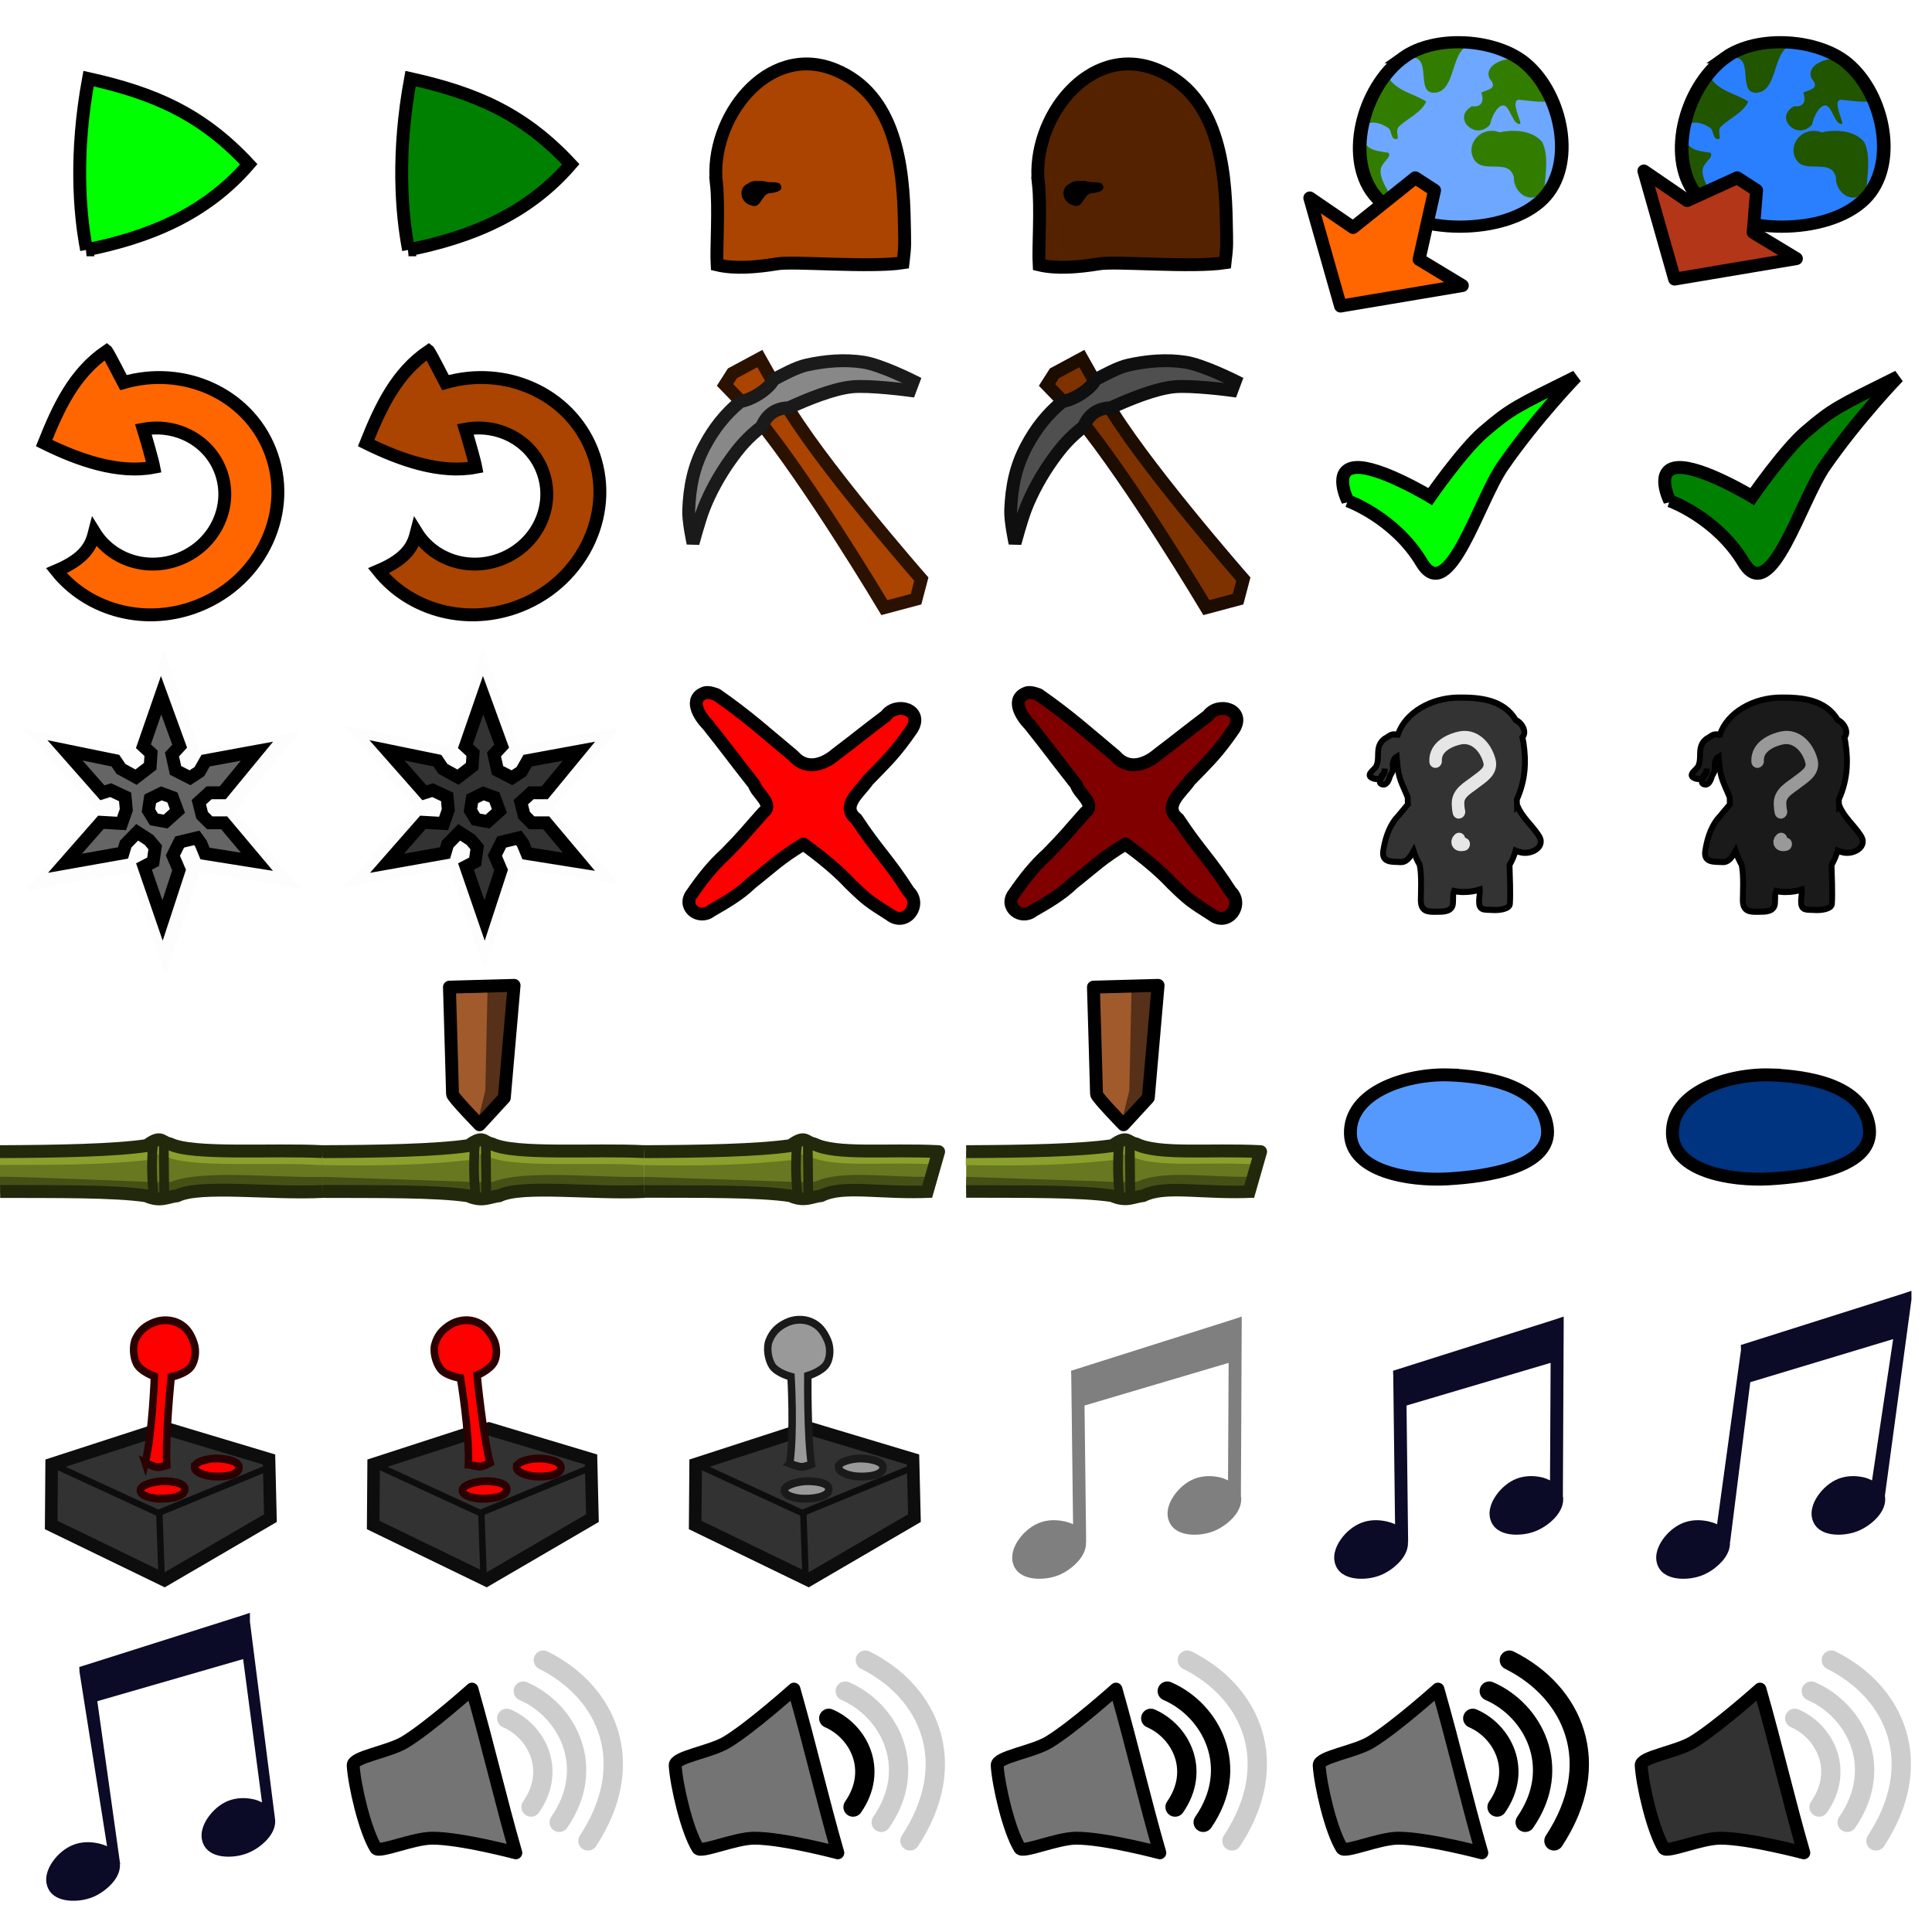 <?xml version="1.0" encoding="UTF-8" standalone="no"?>
<!-- Created with Inkscape (http://www.inkscape.org/) -->

<svg
   xmlns:dc="http://purl.org/dc/elements/1.1/"
   xmlns:cc="http://creativecommons.org/ns#"
   xmlns:rdf="http://www.w3.org/1999/02/22-rdf-syntax-ns#"
   xmlns:svg="http://www.w3.org/2000/svg"
   xmlns="http://www.w3.org/2000/svg"
   xmlns:sodipodi="http://sodipodi.sourceforge.net/DTD/sodipodi-0.dtd"
   xmlns:inkscape="http://www.inkscape.org/namespaces/inkscape"
   inkscape:export-ydpi="90"
   inkscape:export-xdpi="90"
   inkscape:export-filename="/home/micha/Programmieren/git/platformer/images/menu/exitOff.png"
   sodipodi:docname="menuButtons.svg"
   inkscape:version="0.48.4 r9939"
   version="1.1"
   id="svg2"
   height="300"
   width="300">
  <sodipodi:namedview
     id="base"
     pagecolor="#000000"
     bordercolor="#666666"
     borderopacity="1.0"
     inkscape:pageopacity="0.0"
     inkscape:pageshadow="2"
     inkscape:zoom="2"
     inkscape:cx="193.77422"
     inkscape:cy="70.65712"
     inkscape:document-units="px"
     inkscape:current-layer="layer1"
     showgrid="true"
     inkscape:showpageshadow="true"
     inkscape:window-width="1280"
     inkscape:window-height="750"
     inkscape:window-x="0"
     inkscape:window-y="25"
     inkscape:window-maximized="1"
     inkscape:snap-global="true"
     showguides="true"
     inkscape:guide-bbox="true">
    <inkscape:grid
       originy="0px"
       originx="0px"
       spacingy="10px"
       spacingx="10px"
       snapvisiblegridlinesonly="true"
       enabled="true"
       visible="true"
       empspacing="5"
       id="grid2985"
       type="xygrid" />
    <sodipodi:guide
       orientation="1,0"
       position="100,0"
       id="guide3143" />
  </sodipodi:namedview>
  <defs
     id="defs4" />
  <g
     transform="translate(0,-752.362)"
     id="layer1"
     inkscape:groupmode="layer"
     inkscape:label="Ebene 1">
    <path
       style="fill:#00ff00;stroke:#000000;stroke-width:2;stroke-linecap:butt;stroke-linejoin:miter;stroke-miterlimit:4;stroke-opacity:1;stroke-dasharray:none"
       d="m 13.443,791.157 c 9.479,-1.909 18.384,-5.393 25.185,-13.283 -7.292,-7.843 -14.713,-11.04 -24.879,-13.306 -2.125,11.5 -1.43,20.811 -0.305,26.589 z"
       id="path3148"
       inkscape:connector-curvature="0"
       sodipodi:nodetypes="cccc" />
    <g
       id="g47953"
       transform="translate(-0.186,-0.782)">
      <path
         sodipodi:nodetypes="ssscscs"
         inkscape:connector-curvature="0"
         id="path3045"
         d="m 111.425,781.589 c -1.097,-10.025 7.892,-21.847 18.351,-17.642 9.496,3.818 10.701,15.007 10.839,23.838 0.051,3.286 0.142,3.297 -0.2,6.16 -5.17,0.79 -16.909,-0.268 -19.534,0.163 -3.281,0.538 -6.616,0.812 -9.342,0.166 -0.159,-2.658 0.322,-8.7 -0.115,-12.685 z"
         style="fill:#aa4400;stroke:#000000;stroke-width:2;stroke-linecap:butt;stroke-linejoin:miter;stroke-miterlimit:4;stroke-opacity:1;stroke-dasharray:none" />
      <path
         inkscape:connector-curvature="0"
         id="path3824"
         d="m 118.739,781.247 c -0.822,0.043 -1.72,-0.186 -2.412,0.408 -1.61,0.664 -1.163,2.912 0.37,3.329 1.661,0.781 1.632,-1.57 2.94,-1.838 0.831,-0.028 2.559,-0.38 1.61,-1.511 -0.744,-0.365 -1.694,-0.045 -2.508,-0.387 z"
         style="fill:#000000;fill-opacity:1;stroke:none" />
    </g>
    <g
       id="g47957">
      <path
         sodipodi:nodetypes="ssscscs"
         inkscape:connector-curvature="0"
         id="path3045-6"
         d="m 161.239,780.807 c -1.097,-10.025 7.892,-21.847 18.351,-17.642 9.496,3.818 10.701,15.007 10.839,23.838 0.051,3.286 0.142,3.297 -0.2,6.16 -5.17,0.79 -16.909,-0.268 -19.534,0.163 -3.281,0.538 -6.616,0.812 -9.342,0.166 -0.159,-2.658 0.322,-8.7 -0.115,-12.685 z"
         style="fill:#552200;stroke:#000000;stroke-width:2;stroke-linecap:butt;stroke-linejoin:miter;stroke-miterlimit:4;stroke-opacity:1;stroke-dasharray:none" />
      <path
         inkscape:connector-curvature="0"
         id="path3824-1"
         d="m 168.553,780.464 c -0.822,0.043 -1.72,-0.186 -2.412,0.408 -1.61,0.664 -1.163,2.912 0.37,3.329 1.661,0.781 1.632,-1.57 2.94,-1.838 0.831,-0.028 2.559,-0.38 1.61,-1.511 -0.744,-0.365 -1.694,-0.045 -2.508,-0.387 z"
         style="fill:#000000;fill-opacity:1;stroke:none" />
    </g>
    <path
       style="fill:#008000;fill-opacity:1;stroke:#000000;stroke-width:2;stroke-linecap:butt;stroke-linejoin:miter;stroke-miterlimit:4;stroke-opacity:1;stroke-dasharray:none"
       d="m 63.443,791.157 c 9.479,-1.909 18.384,-5.393 25.185,-13.283 -7.292,-7.843 -14.713,-11.04 -24.879,-13.306 -2.125,11.5 -1.43,20.811 -0.305,26.589 z"
       id="path3148-2"
       inkscape:connector-curvature="0"
       sodipodi:nodetypes="cccc" />
    <g
       transform="translate(197.951,-249.991)"
       id="g11319">
      <g
         id="g5689"
         transform="matrix(1.189,0,0,1.065,-423.649,92.934)">
        <g
           id="g5691"
           style="stroke-width:2;stroke-miterlimit:4;stroke-dasharray:none"
           transform="translate(0.75,-48.25)">
          <path
             sodipodi:nodetypes="aaaaa"
             inkscape:connector-curvature="0"
             id="path5693"
             d="m 372.409,910.507 c -5.434,4.335 -7.936,15.241 -3.465,20.565 4.622,5.505 16.752,5.488 21.563,0.148 4.446,-4.935 2.614,-15.235 -2.208,-19.804 -3.851,-3.649 -11.743,-4.218 -15.89,-0.909 z"
             style="fill:#6da7ff;fill-opacity:1;stroke:none" />
          <path
             inkscape:connector-curvature="0"
             id="path5695"
             d="m 384.931,921.459 c -2.399,-0.994 -4.447,1.617 -3.419,3.813 1.115,2.441 4.633,-0.212 5.272,2.76 -0.072,2.375 2.469,4.276 4,1.723 0.076,-2.217 0.594,-4.736 -0.294,-6.862 -1.271,-1.742 -3.702,-1.886 -5.559,-1.435 z"
             style="fill:#327d00;fill-opacity:1;stroke:none" />
          <path
             sodipodi:nodetypes="ccscsscccc"
             inkscape:connector-curvature="0"
             id="path5697"
             d="m 381.307,917.658 c -2.696,1.682 0.487,5.119 2.366,2.662 0.16,-1.029 0.931,-2.847 1.745,-2.783 0.866,0.068 1.209,2.887 2.167,2.696 0.362,0.039 -1.465,-3.675 -0.045,-3.517 1.666,0.186 3.807,0.572 3.832,-0.095 0.039,-1.034 -1.531,-4.622 -3.078,-4.771 -0.863,-2.261 -5.81,-0.627 -4.659,1.818 1.123,1.451 -0.284,1.527 -1.114,2.006 0.365,1.06 0.173,2.168 -1.214,1.983 z"
             style="fill:#327d00;fill-opacity:1;stroke:none" />
          <path
             sodipodi:nodetypes="csccc"
             inkscape:connector-curvature="0"
             id="path5699"
             d="m 373.794,910.587 c 2.138,0.406 0.179,5.344 2.701,5.09 2.533,-0.255 2.101,-5.332 3.964,-6.648 0.524,-2.955 -4.199,0.082 -5.653,0.747 -0.368,0.229 -0.707,0.503 -1.012,0.81 z"
             style="fill:#327d00;fill-opacity:1;stroke:none" />
          <path
             sodipodi:nodetypes="ccscsccsccccc"
             inkscape:connector-curvature="0"
             id="path5701"
             d="m 370.259,913.151 c 0.9,2.242 3.593,2.693 5.071,3.82 -0.564,1.569 -2.645,2.597 -3.595,3.692 -0.473,0.545 0.116,1.656 -0.239,1.769 -0.83,0.163 -0.64,-1.218 -1.078,-1.575 -1.38,-1.127 -3.546,-1.319 -3.041,0.828 -0.534,2.227 1.329,2.486 3.007,2.745 0.515,0.631 -0.836,1.332 -0.995,2.417 -0.183,1.249 0.812,2.913 1.396,4.024 1.004,3.305 -2.602,-0.078 -2.601,-1.705 -0.627,-2.336 -2.012,-4.604 -1.349,-7.157 -0.18,-2.617 0.44,-5.528 2.56,-7.283 0.41,-0.437 0.849,-0.939 0.864,-1.575 z"
             style="fill:#327d00;fill-opacity:1;stroke:none" />
          <path
             style="fill:none;stroke:#000000;stroke-width:1.777;stroke-linecap:butt;stroke-linejoin:miter;stroke-miterlimit:4;stroke-opacity:1;stroke-dasharray:none"
             d="m 372.409,910.507 c -5.434,4.335 -7.936,15.241 -3.465,20.565 4.622,5.505 16.752,5.488 21.563,0.148 4.446,-4.935 2.614,-15.235 -2.208,-19.804 -3.851,-3.649 -11.743,-4.218 -15.89,-0.909 z"
             id="path5703"
             inkscape:connector-curvature="0"
             sodipodi:nodetypes="aaaaa" />
        </g>
      </g>
      <path
         style="fill:#ff6600;fill-opacity:1;stroke:#000000;stroke-width:2;stroke-linecap:butt;stroke-linejoin:round;stroke-miterlimit:4;stroke-opacity:1;stroke-dasharray:none"
         d="m 21.803,1029.96 3.005,1.945 -2.405,10.728 6.718,4.066 -18.915,3.182 -4.773,-16.794 6.718,4.596 z"
         id="path5705"
         inkscape:connector-curvature="0"
         sodipodi:nodetypes="cccccccc" />
    </g>
    <g
       transform="translate(247.951,-249.991)"
       id="g11353">
      <g
         id="g5689-9"
         transform="matrix(1.189,0,0,1.065,-423.649,92.934)">
        <g
           id="g5691-2"
           style="stroke-width:2;stroke-miterlimit:4;stroke-dasharray:none"
           transform="translate(0.75,-48.25)">
          <path
             sodipodi:nodetypes="aaaaa"
             inkscape:connector-curvature="0"
             id="path5693-6"
             d="m 372.409,910.507 c -5.434,4.335 -7.936,15.241 -3.465,20.565 4.622,5.505 16.752,5.488 21.563,0.148 4.446,-4.935 2.614,-15.235 -2.208,-19.804 -3.851,-3.649 -11.743,-4.218 -15.89,-0.909 z"
             style="fill:#2a7fff;fill-opacity:1;stroke:none" />
          <path
             inkscape:connector-curvature="0"
             id="path5695-2"
             d="m 384.931,921.459 c -2.399,-0.994 -4.447,1.617 -3.419,3.813 1.115,2.441 4.633,-0.212 5.272,2.76 -0.072,2.375 2.469,4.276 4,1.723 0.076,-2.217 0.594,-4.736 -0.294,-6.862 -1.271,-1.742 -3.702,-1.886 -5.559,-1.435 z"
             style="fill:#225500;fill-opacity:1;stroke:none" />
          <path
             sodipodi:nodetypes="ccscsscccc"
             inkscape:connector-curvature="0"
             id="path5697-1"
             d="m 381.307,917.658 c -2.696,1.682 0.487,5.119 2.366,2.662 0.16,-1.029 0.931,-2.847 1.745,-2.783 0.866,0.068 1.209,2.887 2.167,2.696 0.362,0.039 -1.465,-3.675 -0.045,-3.517 1.666,0.186 3.807,0.572 3.832,-0.095 0.039,-1.034 -1.531,-4.622 -3.078,-4.771 -0.863,-2.261 -5.81,-0.627 -4.659,1.818 1.123,1.451 -0.284,1.527 -1.114,2.006 0.365,1.06 0.173,2.168 -1.214,1.983 z"
             style="fill:#225500;fill-opacity:1;stroke:none" />
          <path
             sodipodi:nodetypes="csccc"
             inkscape:connector-curvature="0"
             id="path5699-4"
             d="m 373.794,910.587 c 2.138,0.406 0.179,5.344 2.701,5.09 2.533,-0.255 2.101,-5.332 3.964,-6.648 0.524,-2.955 -4.199,0.082 -5.653,0.747 -0.368,0.229 -0.707,0.503 -1.012,0.81 z"
             style="fill:#225500;fill-opacity:1;stroke:none" />
          <path
             sodipodi:nodetypes="ccscsccsccccc"
             inkscape:connector-curvature="0"
             id="path5701-3"
             d="m 370.259,913.151 c 0.9,2.242 3.593,2.693 5.071,3.82 -0.564,1.569 -2.645,2.597 -3.595,3.692 -0.473,0.545 0.116,1.656 -0.239,1.769 -0.83,0.163 -0.64,-1.218 -1.078,-1.575 -1.38,-1.127 -3.546,-1.319 -3.041,0.828 -0.534,2.227 1.329,2.486 3.007,2.745 0.515,0.631 -0.836,1.332 -0.995,2.417 -0.183,1.249 0.812,2.913 1.396,4.024 1.004,3.305 -2.602,-0.078 -2.601,-1.705 -0.627,-2.336 -2.012,-4.604 -1.349,-7.157 -0.18,-2.617 0.44,-5.528 2.56,-7.283 0.41,-0.437 0.849,-0.939 0.864,-1.575 z"
             style="fill:#225500;fill-opacity:1;stroke:none" />
          <path
             style="fill:none;stroke:#000000;stroke-width:1.777;stroke-linecap:butt;stroke-linejoin:miter;stroke-miterlimit:4;stroke-opacity:1;stroke-dasharray:none"
             d="m 372.409,910.507 c -5.434,4.335 -7.936,15.241 -3.465,20.565 4.622,5.505 16.752,5.488 21.563,0.148 4.446,-4.935 2.614,-15.235 -2.208,-19.804 -3.851,-3.649 -11.743,-4.218 -15.89,-0.909 z"
             id="path5703-1"
             inkscape:connector-curvature="0"
             sodipodi:nodetypes="aaaaa" />
        </g>
      </g>
      <path
         style="fill:#b33618;fill-opacity:1;stroke:#000000;stroke-width:2;stroke-linecap:butt;stroke-linejoin:round;stroke-miterlimit:4;stroke-opacity:1;stroke-dasharray:none"
         d="m 21.803,1029.96 3.005,1.945 -0.53,6.541 6.718,4.066 -18.915,3.182 -4.773,-16.794 6.718,4.596 z"
         id="path5705-2"
         inkscape:connector-curvature="0"
         sodipodi:nodetypes="cccccccc" />
    </g>
    <path
       style="fill:#ff6600;stroke:#000000;stroke-width:2;stroke-linecap:butt;stroke-linejoin:miter;stroke-miterlimit:4;stroke-opacity:1;stroke-dasharray:none"
       d="m 16.551,806.885 c -4.985,3.386 -7.435,8.615 -9.703,14.279 5.312,2.629 11.543,4.819 17.036,3.755 -0.194,-1.031 -1.203,-4.561 -1.625,-5.904 4.972,-0.932 10.011,1.585 11.907,6.277 2.175,5.382 -0.6,11.568 -6.206,13.833 -5.04,2.037 -10.626,0.199 -13.286,-4.102 -0.483,1.89 -1.28,3.997 -5.915,5.963 5.005,6.243 13.974,8.678 22.129,5.382 9.859,-3.985 14.776,-14.812 10.986,-24.191 -3.536,-8.749 -13.398,-13.091 -22.709,-10.405 -0.522,-0.96 -1.966,-3.884 -2.612,-4.886 z"
       id="path3148-1"
       inkscape:connector-curvature="0"
       sodipodi:nodetypes="ccccssccsscc" />
    <path
       style="fill:#aa4400;stroke:#000000;stroke-width:2;stroke-linecap:butt;stroke-linejoin:miter;stroke-miterlimit:4;stroke-opacity:1;stroke-dasharray:none"
       d="m 66.551,806.885 c -4.985,3.386 -7.435,8.615 -9.703,14.279 5.312,2.629 11.543,4.819 17.036,3.755 -0.194,-1.031 -1.203,-4.561 -1.625,-5.904 4.972,-0.932 10.011,1.585 11.907,6.277 2.175,5.382 -0.6,11.568 -6.206,13.833 -5.04,2.037 -10.626,0.199 -13.286,-4.102 -0.483,1.89 -1.28,3.997 -5.915,5.963 5.005,6.243 13.974,8.678 22.129,5.382 9.859,-3.985 14.776,-14.812 10.986,-24.191 -3.536,-8.749 -13.398,-13.091 -22.709,-10.405 -0.522,-0.96 -1.966,-3.884 -2.612,-4.886 z"
       id="path3148-17"
       inkscape:connector-curvature="0"
       sodipodi:nodetypes="ccccssccsscc" />
    <g
       id="g4839-5"
       transform="matrix(1.311,0,0,1.311,156.338,-521.954)"
       style="stroke-width:1.526;stroke-miterlimit:4;stroke-dasharray:none">
      <path
         sodipodi:nodetypes="ccccccccc"
         inkscape:connector-curvature="0"
         id="path4040-4"
         d="m -26.5,1019.362 c 4,7.125 16.375,21.25 16.375,21.25 l -0.625,2.375 -3.75,1 c 0,0 -8.875,-14.875 -15.125,-22.5 l -3.75,-3.875 0.875,-1.375 3.25,-1.75 z"
         style="fill:#aa4400;fill-opacity:1;stroke:#2b1100;stroke-width:1.526;stroke-linecap:butt;stroke-linejoin:miter;stroke-miterlimit:4;stroke-opacity:1;stroke-dasharray:none" />
      <path
         sodipodi:nodetypes="csscssccsccsscc"
         inkscape:connector-curvature="0"
         id="path4042-3"
         d="m -31.551,1019.577 c -1.817,1.512 -3.121,3.165 -4.236,5.249 -1.312,2.453 -1.781,4.84 -1.893,7.619 -0.053,1.315 0.513,3.913 0.513,3.913 0,0 0.74,-2.737 1.249,-4.057 0.774,-2.007 1.925,-4.068 3.176,-5.818 1.218,-1.703 2.072,-2.64 3.707,-3.948 0.576,-1.349 1.576,-2.178 3.216,-2.22 2.086,-0.951 5.157,-2.234 7.437,-2.476 2.113,-0.224 6.893,0.42 6.893,0.42 l 0.412,-1.102 c 0,0 -3.805,-1.909 -5.875,-2.236 -2.236,-0.354 -4.573,-0.153 -6.783,0.338 -1.219,0.271 -2.802,1.144 -3.905,1.73 -0.527,1.086 -2.494,2.367 -3.91,2.587 z"
         style="fill:#888888;fill-opacity:1;stroke:#1a1a1a;stroke-width:1.526;stroke-linecap:butt;stroke-linejoin:miter;stroke-miterlimit:4;stroke-opacity:1;stroke-dasharray:none" />
    </g>
    <g
       id="g4839-8"
       transform="matrix(1.311,0,0,1.311,206.338,-521.954)"
       style="stroke-width:1.526;stroke-miterlimit:4;stroke-dasharray:none">
      <path
         sodipodi:nodetypes="ccccccccc"
         inkscape:connector-curvature="0"
         id="path4040-5"
         d="m -26.5,1019.362 c 4,7.125 16.375,21.25 16.375,21.25 l -0.625,2.375 -3.75,1 c 0,0 -8.875,-14.875 -15.125,-22.5 l -3.75,-3.875 0.875,-1.375 3.25,-1.75 z"
         style="fill:#7e3200;fill-opacity:1;stroke:#1d0c00;stroke-width:1.526;stroke-linecap:butt;stroke-linejoin:miter;stroke-miterlimit:4;stroke-opacity:1;stroke-dasharray:none" />
      <path
         sodipodi:nodetypes="csscssccsccsscc"
         inkscape:connector-curvature="0"
         id="path4042-0"
         d="m -31.551,1019.577 c -1.817,1.512 -3.121,3.165 -4.236,5.249 -1.312,2.453 -1.781,4.84 -1.893,7.619 -0.053,1.315 0.513,3.913 0.513,3.913 0,0 0.74,-2.737 1.249,-4.057 0.774,-2.007 1.925,-4.068 3.176,-5.818 1.218,-1.703 2.072,-2.64 3.707,-3.948 0.576,-1.349 1.576,-2.178 3.216,-2.22 2.086,-0.951 5.157,-2.234 7.437,-2.476 2.113,-0.224 6.893,0.42 6.893,0.42 l 0.412,-1.102 c 0,0 -3.805,-1.909 -5.875,-2.236 -2.236,-0.354 -4.573,-0.153 -6.783,0.338 -1.219,0.271 -2.802,1.144 -3.905,1.73 -0.527,1.086 -2.494,2.367 -3.91,2.587 z"
         style="fill:#4f4f4f;fill-opacity:1;stroke:#0f0f0f;stroke-width:1.526;stroke-linecap:butt;stroke-linejoin:miter;stroke-miterlimit:4;stroke-opacity:1;stroke-dasharray:none" />
    </g>
    <path
       style="fill:#00ff00;fill-opacity:1;stroke:#000000;stroke-width:2;stroke-linecap:butt;stroke-linejoin:miter;stroke-miterlimit:4;stroke-opacity:1;stroke-dasharray:none"
       d="m 209.276,830.125 c 0,0 7.29,2.606 11.467,9.574 4.177,6.967 8.873,-9.57 12.575,-14.918 5.185,-7.488 11.423,-13.931 11.423,-13.931 -9.404,4.662 -10.134,4.947 -14.367,8.579 -3.294,2.827 -8.297,10.038 -8.297,10.038 0,0 -7.936,-4.79 -11.579,-4.508 -3.643,0.282 -1.222,5.166 -1.222,5.166 z"
       id="path4218"
       inkscape:connector-curvature="0"
       sodipodi:nodetypes="csscacsc" />
    <path
       style="fill:#008000;fill-opacity:1;stroke:#000000;stroke-width:2;stroke-linecap:butt;stroke-linejoin:miter;stroke-miterlimit:4;stroke-opacity:1;stroke-dasharray:none"
       d="m 259.276,830.125 c 0,0 7.29,2.606 11.467,9.574 4.177,6.967 8.873,-9.57 12.575,-14.918 5.185,-7.488 11.423,-13.931 11.423,-13.931 -9.404,4.662 -10.134,4.947 -14.367,8.579 -3.294,2.827 -8.297,10.038 -8.297,10.038 0,0 -7.936,-4.79 -11.579,-4.508 -3.643,0.282 -1.222,5.166 -1.222,5.166 z"
       id="path4218-0"
       inkscape:connector-curvature="0"
       sodipodi:nodetypes="csscacsc" />
    <g
       id="g3039-9"
       style="fill:#666666;stroke-width:1.366;stroke-miterlimit:4;stroke-dasharray:none"
       transform="matrix(1.465,0,0,1.465,50.47,-627.101)">
      <path
         id="path2996-0"
         transform="translate(0,1002.362)"
         d="m -17.375,12.938 -1.875,5.406 0.812,0.75 -0.094,1.375 -1.5,1.156 -1.594,-0.875 -0.594,-0.875 -5.344,-1.094 3.969,4.5 0.875,-0.281 1.531,0.719 0.125,1.375 -0.5,1.438 -2.188,-0.125 -3.812,4.344 6.156,-1.094 0.281,-0.938 1.219,-1.25 1.25,0.812 0.656,0.781 -0.219,1.531 -0.969,0.5 1.969,5.719 1.75,-5.344 -0.656,-1.531 0.719,-1.438 1.812,-0.438 0.438,0.594 0.438,1.062 5.5,0.875 -3.469,-4.125 -1.531,0 -0.812,-0.812 -0.344,-1.375 1.094,-1 1.438,0 3.625,-4.406 -5.438,1 -0.656,1.156 -1,0.656 -1.531,-0.781 -0.375,-1.688 0.812,-0.875 z m 0.03,10.406 1.169,0.43 0.53,1.432 -1.251,1.122 -1.237,-0.224 -0.583,-0.947 0.188,-1.234 z"
         style="fill:#666666;stroke:#000000;stroke-width:1.366;stroke-linecap:butt;stroke-linejoin:miter;stroke-miterlimit:4;stroke-opacity:1;stroke-dasharray:none"
         inkscape:connector-curvature="0"
         sodipodi:nodetypes="cccccccccccccccccccccccccccccccccccccccccccccccccccc" />
    </g>
    <g
       transform="matrix(1.465,0,0,1.465,50.926,-626.496)"
       style="opacity:0.01;fill:none;stroke:#000000;stroke-width:3.414;stroke-miterlimit:4;stroke-opacity:1;stroke-dasharray:none"
       id="g3955"
       inkscape:export-filename="/home/micha/Programmieren/git/platformer/images/menu/settingsOn.png"
       inkscape:export-xdpi="90"
       inkscape:export-ydpi="90">
      <path
         sodipodi:nodetypes="cccccccccccccccccccccccccccccccccccccccccccccccccccc"
         inkscape:connector-curvature="0"
         style="fill:none;stroke:#000000;stroke-width:3.414;stroke-linecap:butt;stroke-linejoin:miter;stroke-miterlimit:4;stroke-opacity:1;stroke-dasharray:none"
         d="m -17.375,12.938 -1.875,5.406 0.812,0.75 -0.094,1.375 -1.5,1.156 -1.594,-0.875 -0.594,-0.875 -5.344,-1.094 3.969,4.5 0.875,-0.281 1.531,0.719 0.125,1.375 -0.5,1.438 -2.188,-0.125 -3.812,4.344 6.156,-1.094 0.281,-0.938 1.219,-1.25 1.25,0.812 0.656,0.781 -0.219,1.531 -0.969,0.5 1.969,5.719 1.75,-5.344 -0.656,-1.531 0.719,-1.438 1.812,-0.438 0.438,0.594 0.438,1.062 5.5,0.875 -3.469,-4.125 -1.531,0 -0.812,-0.812 -0.344,-1.375 1.094,-1 1.438,0 3.625,-4.406 -5.438,1 -0.656,1.156 -1,0.656 -1.531,-0.781 -0.375,-1.688 0.812,-0.875 z m 0.03,10.406 1.169,0.43 0.53,1.432 -1.251,1.122 -1.237,-0.224 -0.583,-0.947 0.188,-1.234 z"
         transform="translate(0,1002.362)"
         id="path3957" />
    </g>
    <g
       transform="matrix(1.465,0,0,1.465,100.47,-627.101)"
       style="opacity:0.01;fill:none;stroke:#000000;stroke-width:3.414;stroke-miterlimit:4;stroke-opacity:1;stroke-dasharray:none"
       id="g3955-1">
      <path
         sodipodi:nodetypes="cccccccccccccccccccccccccccccccccccccccccccccccccccc"
         inkscape:connector-curvature="0"
         style="fill:none;stroke:#000000;stroke-width:3.414;stroke-linecap:butt;stroke-linejoin:miter;stroke-miterlimit:4;stroke-opacity:1;stroke-dasharray:none"
         d="m -17.375,12.938 -1.875,5.406 0.812,0.75 -0.094,1.375 -1.5,1.156 -1.594,-0.875 -0.594,-0.875 -5.344,-1.094 3.969,4.5 0.875,-0.281 1.531,0.719 0.125,1.375 -0.5,1.438 -2.188,-0.125 -3.812,4.344 6.156,-1.094 0.281,-0.938 1.219,-1.25 1.25,0.812 0.656,0.781 -0.219,1.531 -0.969,0.5 1.969,5.719 1.75,-5.344 -0.656,-1.531 0.719,-1.438 1.812,-0.438 0.438,0.594 0.438,1.062 5.5,0.875 -3.469,-4.125 -1.531,0 -0.812,-0.812 -0.344,-1.375 1.094,-1 1.438,0 3.625,-4.406 -5.438,1 -0.656,1.156 -1,0.656 -1.531,-0.781 -0.375,-1.688 0.812,-0.875 z m 0.03,10.406 1.169,0.43 0.53,1.432 -1.251,1.122 -1.237,-0.224 -0.583,-0.947 0.188,-1.234 z"
         transform="translate(0,1002.362)"
         id="path3957-6" />
    </g>
    <g
       id="g3039-9-8"
       style="fill:#333333;stroke-width:1.366;stroke-miterlimit:4;stroke-dasharray:none"
       transform="matrix(1.465,0,0,1.465,100.47,-627.101)">
      <path
         id="path2996-0-6"
         transform="translate(0,1002.362)"
         d="m -17.375,12.938 -1.875,5.406 0.812,0.75 -0.094,1.375 -1.5,1.156 -1.594,-0.875 -0.594,-0.875 -5.344,-1.094 3.969,4.5 0.875,-0.281 1.531,0.719 0.125,1.375 -0.5,1.438 -2.188,-0.125 -3.812,4.344 6.156,-1.094 0.281,-0.938 1.219,-1.25 1.25,0.812 0.656,0.781 -0.219,1.531 -0.969,0.5 1.969,5.719 1.75,-5.344 -0.656,-1.531 0.719,-1.438 1.812,-0.438 0.438,0.594 0.438,1.062 5.5,0.875 -3.469,-4.125 -1.531,0 -0.812,-0.812 -0.344,-1.375 1.094,-1 1.438,0 3.625,-4.406 -5.438,1 -0.656,1.156 -1,0.656 -1.531,-0.781 -0.375,-1.688 0.812,-0.875 z m 0.03,10.406 1.169,0.43 0.53,1.432 -1.251,1.122 -1.237,-0.224 -0.583,-0.947 0.188,-1.234 z"
         style="fill:#333333;stroke:#000000;stroke-width:1.366;stroke-linecap:butt;stroke-linejoin:miter;stroke-miterlimit:4;stroke-opacity:1;stroke-dasharray:none"
         inkscape:connector-curvature="0"
         sodipodi:nodetypes="cccccccccccccccccccccccccccccccccccccccccccccccccccc" />
    </g>
    <path
       sodipodi:nodetypes="cccccccccccccccccccc"
       inkscape:connector-curvature="0"
       id="path4225"
       d="m 109.534,859.919 c -2.687,0.865 -0.964,3.655 0.345,4.962 3.17,3.982 4.077,5.306 7.231,9.296 0.431,1.49 3.115,3.036 1.406,4.35 -2.731,3.056 -2.982,3.512 -5.851,6.433 -1.992,1.788 -3.663,3.924 -5.171,6.124 -1.673,2.064 1.036,4.217 2.928,2.706 2.186,-1.255 4.388,-2.518 6.209,-4.288 3.602,-2.856 4.219,-3.66 8.132,-6.084 2.547,1.89 5.051,3.834 7.224,6.156 2.695,2.625 2.982,2.78 6.172,4.808 2.493,1.982 5.092,-1.547 2.928,-3.602 -3.118,-4.894 -4.929,-6.397 -8.108,-11.247 -2.536,-1.978 0.565,-4.18 1.759,-5.968 3.101,-3.185 4.334,-4.331 6.873,-8.017 1.83,-2.964 -2.412,-4.305 -4.053,-2.035 -3.344,2.511 -4.356,3.391 -7.69,5.915 -2.03,1.754 -4.705,2.562 -6.656,0.317 -4.517,-3.754 -6.9,-5.997 -11.927,-9.514 -0.555,-0.191 -1.155,-0.411 -1.751,-0.31 z"
       style="fill:#ff0000;fill-opacity:1;stroke:#000000;stroke-width:2;stroke-linecap:round;stroke-linejoin:round;stroke-miterlimit:4;stroke-opacity:1;stroke-dasharray:none" />
    <path
       sodipodi:nodetypes="cccccccccccccccccccc"
       inkscape:connector-curvature="0"
       id="path4225-5"
       d="m 159.534,859.919 c -2.687,0.865 -0.964,3.655 0.345,4.962 3.17,3.982 4.077,5.306 7.231,9.296 0.431,1.49 3.115,3.036 1.406,4.35 -2.731,3.056 -2.982,3.512 -5.851,6.433 -1.992,1.788 -3.663,3.924 -5.171,6.124 -1.673,2.064 1.036,4.217 2.928,2.706 2.186,-1.255 4.388,-2.518 6.209,-4.288 3.602,-2.856 4.219,-3.66 8.132,-6.084 2.547,1.89 5.051,3.834 7.224,6.156 2.695,2.625 2.982,2.78 6.172,4.808 2.493,1.982 5.092,-1.547 2.928,-3.602 -3.118,-4.894 -4.929,-6.397 -8.108,-11.247 -2.536,-1.978 0.565,-4.18 1.759,-5.968 3.101,-3.185 4.334,-4.331 6.873,-8.017 1.83,-2.964 -2.412,-4.305 -4.053,-2.035 -3.344,2.511 -4.356,3.391 -7.69,5.915 -2.03,1.754 -4.705,2.562 -6.656,0.317 -4.517,-3.754 -6.9,-5.997 -11.927,-9.514 -0.555,-0.191 -1.155,-0.411 -1.751,-0.31 z"
       style="fill:#800000;fill-opacity:1;stroke:#000000;stroke-width:2;stroke-linecap:round;stroke-linejoin:round;stroke-miterlimit:4;stroke-opacity:1;stroke-dasharray:none" />
    <g
       id="g4900"
       transform="matrix(1.494,0.476,-0.499,1.587,493.234,-479.798)">
      <path
         inkscape:connector-curvature="0"
         id="path4336-7-3-0"
         d="m 94.131,816.431 c -2.591,0.8 -4.583,2.859 -4.622,5.011 -0.038,0.011 -0.076,0.023 -0.114,0.034 -0.019,0.006 -0.038,0.012 -0.057,0.017 -0.534,0.029 -0.679,0.447 -0.977,0.707 -0.699,0.951 0.128,1.697 0.048,2.585 0.015,0.377 -0.739,1.048 -0.161,1.21 0.405,0.11 1.035,-0.057 0.941,-0.44 0.145,-0.219 0.141,-0.449 0.101,-0.7 0.028,0.08 0.063,0.149 0.078,0.233 0.064,0.372 -0.511,1.17 0.091,1.213 0.42,0.03 0.546,-0.379 0.537,-0.772 -0.01,-0.438 0.216,-0.62 0.006,-1.046 -0.16,-0.325 -0.212,-0.792 0.044,-1.057 0.777,1.778 0.785,1.714 2.253,3.301 0.067,0.203 0.135,0.401 0.222,0.603 0.003,0.006 0.003,0.012 0.006,0.018 -0.262,0.577 -0.497,1.18 -0.775,1.749 -0.362,1.009 -0.339,2.086 -0.17,3.123 0.202,1.086 1.204,0.66 1.9,0.493 0.654,-0.124 0.836,-0.753 0.964,-1.372 0.293,0.386 0.621,0.742 0.977,1.046 0.502,0.788 0.949,2.458 1.16,3.098 0.351,1.064 1.043,0.867 1.873,0.599 0.498,-0.16 1.531,-0.391 1.252,-1.262 -0.17,-0.64 -0.261,-0.672 -0.252,-1.067 0.308,-0.028 0.62,-0.088 0.923,-0.179 0.531,-0.16 1.028,-0.38 1.468,-0.677 0.168,0.369 0.13,0.696 0.355,1.252 0.291,0.651 0.871,0.323 1.37,0.219 0.688,-0.144 1.736,-0.597 1.538,-1.092 -0.22,-0.854 -0.806,-2.412 -1.179,-3.407 0.111,-0.463 0.168,-0.937 0.146,-1.442 0.156,0.014 0.311,0.021 0.479,-0.006 1.077,-0.007 2.393,-1.211 1.203,-2.035 -0.923,-0.704 -2.07,-1.119 -2.843,-2.002 l -0.026,0.047 c -0.069,-0.182 -0.147,-0.406 -0.216,-0.585 0.251,-2.006 -0.237,-3.673 -1.064,-5.253 -0.085,-0.162 -0.167,-0.309 -0.256,-0.455 0.301,-0.557 -0.438,-1.262 -1.135,-1.333 -1.793,-1.484 -4.083,-0.997 -6.086,-0.378 z"
         style="fill:#333333;stroke:#000000;stroke-width:0.576;stroke-linecap:round;stroke-linejoin:miter;stroke-miterlimit:4;stroke-opacity:1;stroke-dasharray:none" />
      <g
         style="stroke:#e6e6e6"
         transform="translate(-28.622,7.813)"
         id="g4895">
        <path
           style="fill:none;stroke:#e6e6e6;stroke-width:1.238;stroke-linecap:round;stroke-linejoin:miter;stroke-miterlimit:4;stroke-opacity:1;stroke-dasharray:none"
           d="m 122.489,814.928 c -0.539,-1.329 0.857,-2.375 1.633,-2.778 1.186,-0.616 2.596,-0.003 3.428,1.206 0.598,0.869 -0.221,1.642 -0.695,2.304 -0.503,0.703 -1.35,1.442 -0.99,2.41 0.091,0.246 0.194,0.487 0.335,0.707"
           id="path3098"
           inkscape:connector-curvature="0"
           sodipodi:nodetypes="cssssc" />
        <path
           style="fill:none;stroke:#e6e6e6;stroke-width:1.238;stroke-linecap:round;stroke-linejoin:miter;stroke-miterlimit:4;stroke-opacity:1;stroke-dasharray:none"
           d="m 127.012,821.21 c -0.206,0.312 0.112,0.592 0.593,0.304"
           id="path3100"
           inkscape:connector-curvature="0"
           sodipodi:nodetypes="cc" />
      </g>
    </g>
    <g
       id="g4900-7"
       transform="matrix(1.494,0.476,-0.499,1.587,543.234,-479.798)"
       style="fill:#1a1a1a">
      <path
         inkscape:connector-curvature="0"
         id="path4336-7-3-0-9"
         d="m 94.131,816.431 c -2.591,0.8 -4.583,2.859 -4.622,5.011 -0.038,0.011 -0.076,0.023 -0.114,0.034 -0.019,0.006 -0.038,0.012 -0.057,0.017 -0.534,0.029 -0.679,0.447 -0.977,0.707 -0.699,0.951 0.128,1.697 0.048,2.585 0.015,0.377 -0.739,1.048 -0.161,1.21 0.405,0.11 1.035,-0.057 0.941,-0.44 0.145,-0.219 0.141,-0.449 0.101,-0.7 0.028,0.08 0.063,0.149 0.078,0.233 0.064,0.372 -0.511,1.17 0.091,1.213 0.42,0.03 0.546,-0.379 0.537,-0.772 -0.01,-0.438 0.216,-0.62 0.006,-1.046 -0.16,-0.325 -0.212,-0.792 0.044,-1.057 0.777,1.778 0.785,1.714 2.253,3.301 0.067,0.203 0.135,0.401 0.222,0.603 0.003,0.006 0.003,0.012 0.006,0.018 -0.262,0.577 -0.497,1.18 -0.775,1.749 -0.362,1.009 -0.339,2.086 -0.17,3.123 0.202,1.086 1.204,0.66 1.9,0.493 0.654,-0.124 0.836,-0.753 0.964,-1.372 0.293,0.386 0.621,0.742 0.977,1.046 0.502,0.788 0.949,2.458 1.16,3.098 0.351,1.064 1.043,0.867 1.873,0.599 0.498,-0.16 1.531,-0.391 1.252,-1.262 -0.17,-0.64 -0.261,-0.672 -0.252,-1.067 0.308,-0.028 0.62,-0.088 0.923,-0.179 0.531,-0.16 1.028,-0.38 1.468,-0.677 0.168,0.369 0.13,0.696 0.355,1.252 0.291,0.651 0.871,0.323 1.37,0.219 0.688,-0.144 1.736,-0.597 1.538,-1.092 -0.22,-0.854 -0.806,-2.412 -1.179,-3.407 0.111,-0.463 0.168,-0.937 0.146,-1.442 0.156,0.014 0.311,0.021 0.479,-0.006 1.077,-0.007 2.393,-1.211 1.203,-2.035 -0.923,-0.704 -2.07,-1.119 -2.843,-2.002 l -0.026,0.047 c -0.069,-0.182 -0.147,-0.406 -0.216,-0.585 0.251,-2.006 -0.237,-3.673 -1.064,-5.253 -0.085,-0.162 -0.167,-0.309 -0.256,-0.455 0.301,-0.557 -0.438,-1.262 -1.135,-1.333 -1.793,-1.484 -4.083,-0.997 -6.086,-0.378 z"
         style="fill:#1a1a1a;stroke:#000000;stroke-width:0.576;stroke-linecap:round;stroke-linejoin:miter;stroke-miterlimit:4;stroke-opacity:1;stroke-dasharray:none" />
      <g
         style="fill:#1a1a1a;stroke:#e6e6e6"
         transform="translate(-28.622,7.813)"
         id="g4895-0">
        <path
           style="fill:#1a1a1a;stroke:#999999;stroke-width:1.238;stroke-linecap:round;stroke-linejoin:miter;stroke-miterlimit:4;stroke-opacity:1;stroke-dasharray:none"
           d="m 122.489,814.928 c -0.539,-1.329 0.857,-2.375 1.633,-2.778 1.186,-0.616 2.596,-0.003 3.428,1.206 0.598,0.869 -0.221,1.642 -0.695,2.304 -0.503,0.703 -1.35,1.442 -0.99,2.41 0.091,0.246 0.194,0.487 0.335,0.707"
           id="path3098-8"
           inkscape:connector-curvature="0"
           sodipodi:nodetypes="cssssc" />
        <path
           style="fill:#1a1a1a;stroke:#999999;stroke-width:1.238;stroke-linecap:round;stroke-linejoin:miter;stroke-miterlimit:4;stroke-opacity:1;stroke-dasharray:none"
           d="m 127.012,821.21 c -0.206,0.312 0.112,0.592 0.593,0.304"
           id="path3100-2"
           inkscape:connector-curvature="0"
           sodipodi:nodetypes="cc" />
      </g>
    </g>
    <g
       transform="translate(100,3.5423591e-7)"
       id="g4716-6">
      <g
         transform="matrix(1.159,0,0,1.219,-117.951,-214.737)"
         id="g4676-3-9">
        <path
           style="fill:#323232;fill-opacity:1;stroke:#0d0d0d;stroke-width:1.682;stroke-linecap:butt;stroke-linejoin:miter;stroke-miterlimit:4;stroke-opacity:1;stroke-dasharray:none"
           d="m 124.125,975.362 -2.375,0.5 -13.062,4.031 -0.062,7.719 15.179,7 14.196,-7.875 -0.188,-7.469 z"
           id="path4671-2-4"
           inkscape:connector-curvature="0"
           sodipodi:nodetypes="cccccccc" />
        <path
           style="fill:#999999;stroke:#1a1a1a;stroke-width:1;stroke-linecap:butt;stroke-linejoin:miter;stroke-miterlimit:4;stroke-opacity:1;stroke-dasharray:none"
           d="m 121.293,979.795 c 0.611,-3.94 0.177,-11.067 0.177,-11.067 0,0 -1.907,-0.456 -2.543,-1.427 -0.526,-0.802 -0.771,-2.253 -0.405,-3.14 0.472,-1.146 1.2,-1.785 2.323,-2.308 0.983,-0.458 2.241,-0.521 3.25,-0.125 1.152,0.451 1.749,1.238 2.271,2.36 0.406,0.872 0.393,2.139 -0.104,2.963 -0.607,1.008 -2.543,1.552 -2.543,1.552 0,0 -0.088,7.693 0.486,11.273 0,0 -0.932,0.376 -1.398,0.33 -0.526,-0.052 -1.515,-0.41 -1.515,-0.41 z"
           id="path4647-3-2"
           inkscape:connector-curvature="0"
           sodipodi:nodetypes="ccssssssccsc" />
        <path
           style="fill:#999999;stroke:#1a1a1a;stroke-width:1;stroke-linecap:butt;stroke-linejoin:miter;stroke-miterlimit:4;stroke-opacity:1;stroke-dasharray:none;fill-opacity:1"
           d="m 120.564,983.197 c 0.005,-0.702 1.848,-1.11 2.823,-1.158 1.085,-0.053 3.13,0.13 3.151,0.98 0.027,1.099 -2.318,1.282 -3.519,1.241 -0.865,-0.029 -2.461,-0.34 -2.455,-1.063 z"
           id="path4651-8-0"
           inkscape:connector-curvature="0"
           sodipodi:nodetypes="sssss" />
        <path
           style="fill:#999999;stroke:#1a1a1a;stroke-width:1;stroke-linecap:butt;stroke-linejoin:miter;stroke-miterlimit:4;stroke-opacity:1;stroke-dasharray:none;fill-opacity:1"
           d="m 127.834,980.22 c 0.037,-0.724 1.892,-1.069 2.866,-1.079 1.084,-0.011 3.113,0.261 3.095,1.137 -0.023,1.134 -2.368,1.228 -3.563,1.137 -0.861,-0.065 -2.437,-0.45 -2.398,-1.195 z"
           id="path4651-0-2-4"
           inkscape:connector-curvature="0"
           sodipodi:nodetypes="sssss" />
      </g>
      <path
         transform="translate(0,752.362)"
         inkscape:connector-curvature="0"
         id="path4712-8"
         d="m 8.485,227.522 16.087,7.425 17.147,-7.071"
         style="fill:none;stroke:#0d0d0d;stroke-width:1px;stroke-linecap:butt;stroke-linejoin:miter;stroke-opacity:1" />
      <path
         transform="translate(0,752.362)"
         inkscape:connector-curvature="0"
         id="path4714-4"
         d="m 24.749,235.123 0.354,10.076"
         style="fill:none;stroke:#0d0d0d;stroke-width:1px;stroke-linecap:butt;stroke-linejoin:miter;stroke-opacity:1" />
    </g>
    <g
       id="g4716-0">
      <g
         transform="matrix(1.159,0,0,1.219,-117.951,-214.737)"
         id="g4676-3-5">
        <path
           style="fill:#323232;fill-opacity:1;stroke:#0d0d0d;stroke-width:1.682;stroke-linecap:butt;stroke-linejoin:miter;stroke-miterlimit:4;stroke-opacity:1;stroke-dasharray:none"
           d="m 124.125,975.362 -2.375,0.5 -13.062,4.031 -0.062,7.719 15.179,7 14.196,-7.875 -0.188,-7.469 z"
           id="path4671-2-8"
           inkscape:connector-curvature="0"
           sodipodi:nodetypes="cccccccc" />
        <path
           style="fill:#ff0000;stroke:#2b0000;stroke-width:1;stroke-linecap:butt;stroke-linejoin:miter;stroke-miterlimit:4;stroke-opacity:1;stroke-dasharray:none"
           d="m 121.226,979.688 c 0.984,-3.871 1.23,-11.006 1.23,-11.006 0,0 -1.855,-0.618 -2.397,-1.64 -0.447,-0.844 -0.553,-2.31 -0.105,-3.162 0.579,-1.1 1.365,-1.675 2.534,-2.099 1.022,-0.371 2.281,-0.325 3.249,0.155 1.104,0.549 1.624,1.384 2.037,2.546 0.322,0.903 0.187,2.164 -0.385,2.942 -0.7,0.951 -2.68,1.326 -2.68,1.326 0,0 -0.821,7.654 -0.59,11.268 0,0 -0.964,0.294 -1.423,0.208 -0.519,-0.097 -1.47,-0.539 -1.47,-0.539 z"
           id="path4647-3-21"
           inkscape:connector-curvature="0"
           sodipodi:nodetypes="ccssssssccsc"
           inkscape:transform-center-y="-9.9380295"
           inkscape:transform-center-x="-1.5134562" />
        <path
           style="fill:#ff0000;stroke:#2b0000;stroke-width:1;stroke-linecap:butt;stroke-linejoin:miter;stroke-miterlimit:4;stroke-opacity:1;stroke-dasharray:none"
           d="m 120.564,983.197 c 0.005,-0.702 1.848,-1.11 2.823,-1.158 1.085,-0.053 3.13,0.13 3.151,0.98 0.027,1.099 -2.318,1.282 -3.519,1.241 -0.865,-0.029 -2.461,-0.34 -2.455,-1.063 z"
           id="path4651-8-3"
           inkscape:connector-curvature="0"
           sodipodi:nodetypes="sssss" />
        <path
           style="fill:#ff0000;stroke:#2b0000;stroke-width:1;stroke-linecap:butt;stroke-linejoin:miter;stroke-miterlimit:4;stroke-opacity:1;stroke-dasharray:none"
           d="m 127.834,980.22 c 0.037,-0.724 1.892,-1.069 2.866,-1.079 1.084,-0.011 3.113,0.261 3.095,1.137 -0.023,1.134 -2.368,1.228 -3.563,1.137 -0.861,-0.065 -2.437,-0.45 -2.398,-1.195 z"
           id="path4651-0-2-3"
           inkscape:connector-curvature="0"
           sodipodi:nodetypes="sssss" />
      </g>
      <path
         transform="translate(0,752.362)"
         inkscape:connector-curvature="0"
         id="path4712-4"
         d="m 8.485,227.522 16.087,7.425 17.147,-7.071"
         style="fill:none;stroke:#0d0d0d;stroke-width:1px;stroke-linecap:butt;stroke-linejoin:miter;stroke-opacity:1" />
      <path
         transform="translate(0,752.362)"
         inkscape:connector-curvature="0"
         id="path4714-6"
         d="m 24.749,235.123 0.354,10.076"
         style="fill:none;stroke:#0d0d0d;stroke-width:1px;stroke-linecap:butt;stroke-linejoin:miter;stroke-opacity:1" />
    </g>
    <g
       transform="translate(50,4.2452484e-7)"
       id="g4716-0-8">
      <g
         transform="matrix(1.159,0,0,1.219,-117.951,-214.737)"
         id="g4676-3-5-5">
        <path
           style="fill:#323232;fill-opacity:1;stroke:#0d0d0d;stroke-width:1.682;stroke-linecap:butt;stroke-linejoin:miter;stroke-miterlimit:4;stroke-opacity:1;stroke-dasharray:none"
           d="m 124.125,975.362 -2.375,0.5 -13.062,4.031 -0.062,7.719 15.179,7 14.196,-7.875 -0.188,-7.469 z"
           id="path4671-2-8-8"
           inkscape:connector-curvature="0"
           sodipodi:nodetypes="cccccccc" />
        <path
           style="fill:#ff0000;stroke:#2b0000;stroke-width:1;stroke-linecap:butt;stroke-linejoin:miter;stroke-miterlimit:4;stroke-opacity:1;stroke-dasharray:none"
           d="m 121.384,979.913 c 0.168,-3.979 -1.059,-11.022 -1.059,-11.022 0,0 -1.947,-0.261 -2.688,-1.162 -0.612,-0.745 -1.018,-2.163 -0.753,-3.082 0.341,-1.187 0.994,-1.896 2.053,-2.529 0.926,-0.554 2.17,-0.744 3.218,-0.452 1.196,0.333 1.877,1.055 2.522,2.117 0.501,0.826 0.629,2.088 0.228,2.957 -0.491,1.063 -2.355,1.799 -2.355,1.799 0,0 0.77,7.659 1.741,11.16 0,0 -0.885,0.468 -1.353,0.469 -0.529,10e-4 -1.552,-0.255 -1.552,-0.255 z"
           id="path4647-3-21-6"
           inkscape:connector-curvature="0"
           sodipodi:nodetypes="ccssssssccsc"
           inkscape:transform-center-y="-9.9873569"
           inkscape:transform-center-x="1.7724637" />
        <path
           style="fill:#ff0000;stroke:#2b0000;stroke-width:1;stroke-linecap:butt;stroke-linejoin:miter;stroke-miterlimit:4;stroke-opacity:1;stroke-dasharray:none"
           d="m 120.564,983.197 c 0.005,-0.702 1.848,-1.11 2.823,-1.158 1.085,-0.053 3.13,0.13 3.151,0.98 0.027,1.099 -2.318,1.282 -3.519,1.241 -0.865,-0.029 -2.461,-0.34 -2.455,-1.063 z"
           id="path4651-8-3-4"
           inkscape:connector-curvature="0"
           sodipodi:nodetypes="sssss" />
        <path
           style="fill:#ff0000;stroke:#2b0000;stroke-width:1;stroke-linecap:butt;stroke-linejoin:miter;stroke-miterlimit:4;stroke-opacity:1;stroke-dasharray:none"
           d="m 127.834,980.22 c 0.037,-0.724 1.892,-1.069 2.866,-1.079 1.084,-0.011 3.113,0.261 3.095,1.137 -0.023,1.134 -2.368,1.228 -3.563,1.137 -0.861,-0.065 -2.437,-0.45 -2.398,-1.195 z"
           id="path4651-0-2-3-4"
           inkscape:connector-curvature="0"
           sodipodi:nodetypes="sssss" />
      </g>
      <path
         transform="translate(0,752.362)"
         inkscape:connector-curvature="0"
         id="path4712-4-9"
         d="m 8.485,227.522 16.087,7.425 17.147,-7.071"
         style="fill:none;stroke:#0d0d0d;stroke-width:1px;stroke-linecap:butt;stroke-linejoin:miter;stroke-opacity:1" />
      <path
         transform="translate(0,752.362)"
         inkscape:connector-curvature="0"
         id="path4714-6-6"
         d="m 24.749,235.123 0.354,10.076"
         style="fill:none;stroke:#0d0d0d;stroke-width:1px;stroke-linecap:butt;stroke-linejoin:miter;stroke-opacity:1" />
    </g>
    <path
       style="font-size:medium;font-style:normal;font-variant:normal;font-weight:normal;font-stretch:normal;text-indent:0;text-align:start;text-decoration:none;line-height:normal;letter-spacing:normal;word-spacing:normal;text-transform:none;direction:ltr;block-progression:tb;writing-mode:lr-tb;text-anchor:start;baseline-shift:baseline;color:#000000;fill:#000000;fill-opacity:1;stroke:none;stroke-width:2;marker:none;visibility:visible;display:inline;overflow:visible;enable-background:accumulate;font-family:Sans;-inkscape-font-specification:Sans;opacity:0.5"
       d="M 192.812 204.438 L 191.5 204.875 L 167.031 212.625 L 166.312 212.844 L 166.344 213.594 L 166.625 236.688 C 166.22 236.493 165.778 236.348 165.344 236.25 C 164.674 236.099 163.955 236.026 163.281 236.062 C 162.607 236.099 161.968 236.237 161.375 236.469 C 160.141 236.951 158.972 237.915 158.156 239.094 C 157.34 240.273 156.817 241.803 157.469 243.219 C 158.074 244.533 159.476 245.02 160.75 245.125 C 162.024 245.23 163.334 245.012 164.375 244.594 C 165.443 244.165 166.57 243.387 167.438 242.406 C 168.149 241.602 168.7 240.559 168.625 239.438 L 168.656 239.438 L 168.406 218.25 L 190.781 211.625 L 190.688 229.875 C 190.288 229.681 189.865 229.503 189.438 229.406 C 188.768 229.255 188.08 229.182 187.406 229.219 C 186.732 229.255 186.062 229.393 185.469 229.625 C 184.235 230.107 183.097 231.071 182.281 232.25 C 181.465 233.429 180.942 234.959 181.594 236.375 C 182.199 237.689 183.57 238.177 184.844 238.281 C 186.118 238.386 187.428 238.168 188.469 237.75 C 189.537 237.321 190.664 236.574 191.531 235.594 C 192.316 234.707 192.922 233.531 192.688 232.281 L 192.812 205.812 L 192.812 204.438 z "
       transform="translate(0,752.362)"
       id="path4766-9-4" />
    <g
       transform="translate(50,0)"
       id="g3139">
      <path
         sodipodi:nodetypes="assacca"
         inkscape:connector-curvature="0"
         id="path4154"
         d="m 12.857,1022.887 c -2.504,1.518 -8.095,2.295 -8.017,3.593 0.183,3.039 1.801,10.097 3.535,12.889 0.466,0.75 5.777,-1.567 8.735,-1.574 4.395,-0.011 12.988,2.271 12.988,2.271 -2.357,-8.162 -4.296,-16.615 -6.812,-25.421 0,0 -6.641,5.945 -10.43,8.243 z"
         style="fill:#747474;fill-opacity:1;fill-rule:nonzero;stroke:#000000;stroke-width:2;stroke-linejoin:round;stroke-miterlimit:4;stroke-opacity:1;stroke-dasharray:none" />
      <path
         sodipodi:nodetypes="cc"
         inkscape:connector-curvature="0"
         id="path4953"
         d="m 34.37,1010.148 c 9.985,4.972 14.821,16.048 6.927,28.065"
         style="fill:none;stroke:#000000;stroke-width:3;stroke-linecap:round;stroke-linejoin:round;stroke-miterlimit:4;stroke-opacity:0.196;stroke-dasharray:none;stroke-dashoffset:0" />
      <path
         style="fill:none;stroke:#000000;stroke-width:3;stroke-linecap:round;stroke-linejoin:round;stroke-miterlimit:4;stroke-opacity:0.196;stroke-dasharray:none;stroke-dashoffset:0"
         d="m 31.254,1014.956 c 6.796,2.936 11.509,11.813 5.578,20.375"
         id="path4955"
         inkscape:connector-curvature="0"
         sodipodi:nodetypes="cc" />
      <path
         sodipodi:nodetypes="cc"
         inkscape:connector-curvature="0"
         id="path4957"
         d="m 28.692,1019.184 c 4.595,1.985 7.781,7.987 3.772,13.776"
         style="fill:none;stroke:#000000;stroke-width:3;stroke-linecap:round;stroke-linejoin:round;stroke-miterlimit:4;stroke-opacity:0.196;stroke-dasharray:none;stroke-dashoffset:0" />
      <path
         style="fill:#747474;fill-opacity:1;fill-rule:nonzero;stroke:#000000;stroke-width:2;stroke-linejoin:round;stroke-miterlimit:4;stroke-opacity:1;stroke-dasharray:none"
         d="m 62.857,1022.887 c -2.504,1.518 -8.095,2.295 -8.017,3.593 0.183,3.039 1.801,10.097 3.535,12.889 0.466,0.75 5.777,-1.567 8.735,-1.574 4.395,-0.011 12.988,2.271 12.988,2.271 -2.357,-8.162 -4.296,-16.615 -6.812,-25.421 0,0 -6.641,5.945 -10.43,8.243 z"
         id="path4959"
         inkscape:connector-curvature="0"
         sodipodi:nodetypes="assacca" />
      <path
         style="fill:none;stroke:#000000;stroke-width:3;stroke-linecap:round;stroke-linejoin:round;stroke-miterlimit:4;stroke-opacity:0.196;stroke-dasharray:none;stroke-dashoffset:0"
         d="m 84.37,1010.148 c 9.985,4.972 14.821,16.048 6.927,28.065"
         id="path4961"
         inkscape:connector-curvature="0"
         sodipodi:nodetypes="cc" />
      <path
         sodipodi:nodetypes="cc"
         inkscape:connector-curvature="0"
         id="path4963"
         d="m 81.254,1014.956 c 6.796,2.936 11.509,11.813 5.578,20.375"
         style="fill:none;stroke:#000000;stroke-width:3;stroke-linecap:round;stroke-linejoin:round;stroke-miterlimit:4;stroke-opacity:0.196;stroke-dasharray:none;stroke-dashoffset:0" />
      <path
         style="fill:none;stroke:#000000;stroke-width:3;stroke-linecap:round;stroke-linejoin:round;stroke-miterlimit:4;stroke-opacity:1;stroke-dasharray:none;stroke-dashoffset:0"
         d="m 78.692,1019.184 c 4.595,1.985 7.781,7.987 3.772,13.776"
         id="path4965"
         inkscape:connector-curvature="0"
         sodipodi:nodetypes="cc" />
      <path
         sodipodi:nodetypes="assacca"
         inkscape:connector-curvature="0"
         id="path4967"
         d="m 112.857,1022.887 c -2.504,1.518 -8.095,2.295 -8.017,3.593 0.183,3.039 1.801,10.097 3.534,12.889 0.466,0.75 5.777,-1.567 8.735,-1.574 4.395,-0.011 12.988,2.271 12.988,2.271 -2.357,-8.162 -4.296,-16.615 -6.812,-25.421 0,0 -6.641,5.945 -10.43,8.243 z"
         style="fill:#747474;fill-opacity:1;fill-rule:nonzero;stroke:#000000;stroke-width:2;stroke-linejoin:round;stroke-miterlimit:4;stroke-opacity:1;stroke-dasharray:none" />
      <path
         sodipodi:nodetypes="cc"
         inkscape:connector-curvature="0"
         id="path4969"
         d="m 134.37,1010.148 c 9.985,4.972 14.821,16.048 6.927,28.065"
         style="fill:none;stroke:#000000;stroke-width:3;stroke-linecap:round;stroke-linejoin:round;stroke-miterlimit:4;stroke-opacity:0.196;stroke-dasharray:none;stroke-dashoffset:0" />
      <path
         style="fill:none;stroke:#000000;stroke-width:3;stroke-linecap:round;stroke-linejoin:round;stroke-miterlimit:4;stroke-opacity:1;stroke-dasharray:none;stroke-dashoffset:0"
         d="m 131.254,1014.956 c 6.796,2.936 11.509,11.813 5.578,20.375"
         id="path4971"
         inkscape:connector-curvature="0"
         sodipodi:nodetypes="cc" />
      <path
         sodipodi:nodetypes="cc"
         inkscape:connector-curvature="0"
         id="path4973"
         d="m 128.692,1019.184 c 4.595,1.985 7.781,7.987 3.772,13.776"
         style="fill:none;stroke:#000000;stroke-width:3;stroke-linecap:round;stroke-linejoin:round;stroke-miterlimit:4;stroke-opacity:1;stroke-dasharray:none;stroke-dashoffset:0" />
      <path
         style="fill:#747474;fill-opacity:1;fill-rule:nonzero;stroke:#000000;stroke-width:2;stroke-linejoin:round;stroke-miterlimit:4;stroke-opacity:1;stroke-dasharray:none"
         d="m 162.857,1022.887 c -2.504,1.518 -8.095,2.295 -8.017,3.593 0.183,3.039 1.801,10.097 3.534,12.889 0.466,0.75 5.777,-1.567 8.735,-1.574 4.395,-0.011 12.988,2.271 12.988,2.271 -2.357,-8.162 -4.296,-16.615 -6.812,-25.421 0,0 -6.641,5.945 -10.43,8.243 z"
         id="path4975"
         inkscape:connector-curvature="0"
         sodipodi:nodetypes="assacca" />
      <path
         style="fill:none;stroke:#000000;stroke-width:3;stroke-linecap:round;stroke-linejoin:round;stroke-miterlimit:4;stroke-opacity:1;stroke-dasharray:none;stroke-dashoffset:0"
         d="m 184.37,1010.148 c 9.985,4.972 14.821,16.048 6.927,28.065"
         id="path4977"
         inkscape:connector-curvature="0"
         sodipodi:nodetypes="cc" />
      <path
         sodipodi:nodetypes="cc"
         inkscape:connector-curvature="0"
         id="path4979"
         d="m 181.254,1014.956 c 6.796,2.936 11.509,11.813 5.578,20.375"
         style="fill:none;stroke:#000000;stroke-width:3;stroke-linecap:round;stroke-linejoin:round;stroke-miterlimit:4;stroke-opacity:1;stroke-dasharray:none;stroke-dashoffset:0" />
      <path
         style="fill:none;stroke:#000000;stroke-width:3;stroke-linecap:round;stroke-linejoin:round;stroke-miterlimit:4;stroke-opacity:1;stroke-dasharray:none;stroke-dashoffset:0"
         d="m 178.692,1019.184 c 4.595,1.985 7.781,7.987 3.772,13.776"
         id="path4981"
         inkscape:connector-curvature="0"
         sodipodi:nodetypes="cc" />
      <path
         style="fill:#323232;fill-opacity:1;fill-rule:nonzero;stroke:#000000;stroke-width:2;stroke-linejoin:round;stroke-miterlimit:4;stroke-opacity:1;stroke-dasharray:none"
         d="m 212.857,1022.887 c -2.504,1.518 -8.095,2.295 -8.017,3.593 0.183,3.039 1.801,10.097 3.534,12.889 0.466,0.75 5.777,-1.567 8.735,-1.574 4.395,-0.011 12.988,2.271 12.988,2.271 -2.357,-8.162 -4.296,-16.615 -6.812,-25.421 0,0 -6.641,5.945 -10.43,8.243 z"
         id="path4991"
         inkscape:connector-curvature="0"
         sodipodi:nodetypes="assacca" />
      <path
         style="fill:none;stroke:#000000;stroke-width:3;stroke-linecap:round;stroke-linejoin:round;stroke-miterlimit:4;stroke-opacity:0.196;stroke-dasharray:none;stroke-dashoffset:0"
         d="m 234.37,1010.148 c 9.985,4.972 14.821,16.048 6.927,28.065"
         id="path4993"
         inkscape:connector-curvature="0"
         sodipodi:nodetypes="cc" />
      <path
         sodipodi:nodetypes="cc"
         inkscape:connector-curvature="0"
         id="path4995"
         d="m 231.254,1014.956 c 6.796,2.936 11.509,11.813 5.578,20.375"
         style="fill:none;stroke:#000000;stroke-width:3;stroke-linecap:round;stroke-linejoin:round;stroke-miterlimit:4;stroke-opacity:0.196;stroke-dasharray:none;stroke-dashoffset:0" />
      <path
         style="fill:none;stroke:#000000;stroke-width:3;stroke-linecap:round;stroke-linejoin:round;stroke-miterlimit:4;stroke-opacity:0.196;stroke-dasharray:none;stroke-dashoffset:0"
         d="m 228.692,1019.184 c 4.595,1.985 7.781,7.987 3.772,13.776"
         id="path4997"
         inkscape:connector-curvature="0"
         sodipodi:nodetypes="cc" />
    </g>
    <path
       inkscape:connector-curvature="0"
       style="font-size:medium;font-style:normal;font-variant:normal;font-weight:normal;font-stretch:normal;text-indent:0;text-align:start;text-decoration:none;line-height:normal;letter-spacing:normal;word-spacing:normal;text-transform:none;direction:ltr;block-progression:tb;writing-mode:lr-tb;text-anchor:start;baseline-shift:baseline;color:#000000;fill:#0b0b28;fill-opacity:1;stroke:none;stroke-width:2;marker:none;visibility:visible;display:inline;overflow:visible;enable-background:accumulate;font-family:Sans;-inkscape-font-specification:Sans"
       d="m 242.813,956.8 -1.312,0.438 -24.469,7.75 -0.719,0.219 0.031,0.75 0.281,23.094 c -0.405,-0.194 -0.847,-0.34 -1.281,-0.438 -0.67,-0.151 -1.388,-0.224 -2.062,-0.188 -0.674,0.036 -1.313,0.174 -1.906,0.406 -1.234,0.482 -2.403,1.446 -3.219,2.625 -0.816,1.179 -1.339,2.709 -0.688,4.125 0.605,1.314 2.007,1.802 3.281,1.906 1.274,0.105 2.584,-0.113 3.625,-0.531 1.068,-0.429 2.195,-1.207 3.062,-2.188 0.712,-0.804 1.262,-1.848 1.188,-2.969 l 0.031,0 -0.25,-21.188 22.375,-6.625 -0.094,18.25 c -0.4,-0.194 -0.822,-0.372 -1.25,-0.469 -0.67,-0.151 -1.357,-0.224 -2.031,-0.188 -0.674,0.036 -1.344,0.174 -1.938,0.406 -1.234,0.482 -2.372,1.446 -3.188,2.625 -0.816,1.179 -1.339,2.709 -0.688,4.125 0.605,1.314 1.976,1.802 3.25,1.906 1.274,0.105 2.584,-0.113 3.625,-0.531 1.068,-0.429 2.195,-1.176 3.062,-2.156 0.784,-0.887 1.391,-2.063 1.156,-3.312 l 0.125,-26.469 0,-1.375 z"
       id="path4766-9-4-4" />
    <path
       inkscape:connector-curvature="0"
       style="font-size:medium;font-style:normal;font-variant:normal;font-weight:normal;font-stretch:normal;text-indent:0;text-align:start;text-decoration:none;line-height:normal;letter-spacing:normal;word-spacing:normal;text-transform:none;direction:ltr;block-progression:tb;writing-mode:lr-tb;text-anchor:start;baseline-shift:baseline;color:#000000;fill:#0b0b28;fill-opacity:1;stroke:none;stroke-width:2;marker:none;visibility:visible;display:inline;overflow:visible;enable-background:accumulate;font-family:Sans;-inkscape-font-specification:Sans"
       d="m 296.813,952.8 -1.312,0.438 -24.469,7.75 -0.719,0.219 0.031,0.75 -3.719,27.094 c -0.405,-0.194 -0.847,-0.34 -1.281,-0.438 -0.67,-0.151 -1.388,-0.224 -2.062,-0.188 -0.674,0.036 -1.313,0.174 -1.906,0.406 -1.234,0.482 -2.403,1.446 -3.219,2.625 -0.816,1.179 -1.339,2.709 -0.688,4.125 0.605,1.314 2.007,1.802 3.281,1.906 1.274,0.105 2.584,-0.113 3.625,-0.531 1.068,-0.429 2.195,-1.207 3.062,-2.188 0.712,-0.804 1.262,-1.848 1.188,-2.969 l 0.031,0 3.125,-24.812 22.188,-6.688 -3.281,21.938 c -0.4,-0.194 -0.822,-0.372 -1.25,-0.469 -0.67,-0.151 -1.357,-0.224 -2.031,-0.188 -0.674,0.036 -1.344,0.174 -1.938,0.406 -1.234,0.482 -2.372,1.446 -3.188,2.625 -0.816,1.179 -1.339,2.709 -0.688,4.125 0.605,1.314 1.976,1.802 3.25,1.906 1.274,0.105 2.584,-0.113 3.625,-0.531 1.068,-0.429 2.195,-1.176 3.062,-2.156 0.784,-0.887 1.391,-2.063 1.156,-3.312 l 4.125,-30.469 0,-1.375 z"
       id="path4766-9-4-0"
       sodipodi:nodetypes="ccccccscsssssscccccscsssssscccc" />
    <path
       inkscape:connector-curvature="0"
       style="font-size:medium;font-style:normal;font-variant:normal;font-weight:normal;font-stretch:normal;text-indent:0;text-align:start;text-decoration:none;line-height:normal;letter-spacing:normal;word-spacing:normal;text-transform:none;direction:ltr;block-progression:tb;writing-mode:lr-tb;text-anchor:start;baseline-shift:baseline;color:#000000;fill:#0b0b28;fill-opacity:1;stroke:none;stroke-width:2;marker:none;visibility:visible;display:inline;overflow:visible;enable-background:accumulate;font-family:Sans;-inkscape-font-specification:Sans"
       d="m 38.813,1002.8 -1.312,0.438 -24.469,7.75 -0.719,0.219 0.031,0.75 4.281,27.094 c -0.405,-0.194 -0.847,-0.34 -1.281,-0.438 -0.67,-0.151 -1.388,-0.224 -2.062,-0.188 -0.674,0.036 -1.313,0.174 -1.906,0.406 -1.234,0.482 -2.403,1.446 -3.219,2.625 -0.816,1.179 -1.339,2.709 -0.688,4.125 0.605,1.314 2.007,1.802 3.281,1.906 1.274,0.105 2.584,-0.113 3.625,-0.531 1.068,-0.429 2.195,-1.207 3.062,-2.188 0.712,-0.804 1.262,-1.848 1.188,-2.969 l 0.031,0 -3.543,-25.276 22.64,-6.537 2.934,22.25 c -0.4,-0.194 -0.822,-0.372 -1.25,-0.469 -0.67,-0.151 -1.357,-0.224 -2.031,-0.188 -0.674,0.036 -1.344,0.174 -1.938,0.406 -1.234,0.482 -2.372,1.446 -3.188,2.625 -0.816,1.179 -1.339,2.709 -0.688,4.125 0.605,1.314 1.976,1.802 3.25,1.906 1.274,0.105 2.584,-0.113 3.625,-0.531 1.068,-0.429 2.195,-1.176 3.062,-2.156 0.784,-0.887 1.391,-2.063 1.156,-3.312 l -3.875,-30.469 0,-1.375 z"
       id="path4766-9-4-6"
       sodipodi:nodetypes="cccccccccccsccccccccccscccccccc" />
    <g
       transform="translate(-100,0)"
       id="g3168">
      <g
         transform="translate(150,-100)"
         id="g15335-9">
        <path
           style="fill:#677821;fill-opacity:1;fill-rule:nonzero;stroke:none"
           d="m 0.026,1031.189 50.028,0 0,6.497 -50.028,0 z"
           id="path15337-5"
           inkscape:connector-curvature="0" />
        <path
           style="fill:none;stroke:#89a02c;stroke-width:1.294;stroke-opacity:1"
           d="m -0.031,1032.632 c 9.709,0.174 16.365,-0.068 22.714,-0.772 1.034,0.418 1.197,-1.715 3.039,-0.664 3.559,2.03 16.495,0.855 24.333,1.465"
           id="path15339-1"
           inkscape:connector-curvature="0"
           sodipodi:nodetypes="ccsc" />
        <path
           style="fill:#000000;fill-opacity:0;fill-rule:nonzero;stroke:#22280b;stroke-width:2;stroke-linecap:butt;stroke-linejoin:round;stroke-miterlimit:4;stroke-opacity:1;stroke-dasharray:none;stroke-dashoffset:0"
           d="m 0.026,1031.189 c 8.819,-0.034 17.729,-0.198 22.737,-0.939 2.359,-1.724 2.231,-0.498 3.635,-0.268 3.453,1.75 15.771,0.804 23.656,1.207"
           id="path15341-2"
           inkscape:connector-curvature="0"
           sodipodi:nodetypes="cccc" />
        <path
           style="fill:#445016;stroke:#445016;stroke-width:1.594;stroke-linecap:butt;stroke-linejoin:round;stroke-miterlimit:4;stroke-opacity:1;stroke-dasharray:none;stroke-dashoffset:0"
           d="m 0.026,1035.899 21.729,0.729 4.16,0.447 c 4.04,-2.506 16.253,-1.012 24.139,-1.158"
           id="path15343-5"
           inkscape:connector-curvature="0"
           sodipodi:nodetypes="cccc" />
        <path
           sodipodi:nodetypes="cccc"
           inkscape:connector-curvature="0"
           id="path15345-0"
           d="m 0.026,1037.373 c 8.819,0.032 17.649,-0.07 22.657,0.67 2.245,1.02 3.406,0.116 4.838,-2e-4 3.453,-1.75 14.649,-0.268 22.534,-0.67"
           style="fill:#000000;fill-opacity:0;fill-rule:nonzero;stroke:#22280b;stroke-width:2;stroke-linecap:butt;stroke-linejoin:round;stroke-miterlimit:4;stroke-opacity:1;stroke-dasharray:none;stroke-dashoffset:0" />
        <path
           inkscape:transform-center-x="0.87222202"
           style="fill:#000000;fill-opacity:0;fill-rule:nonzero;stroke:#22280b;stroke-width:1.5;stroke-linecap:butt;stroke-linejoin:round;stroke-miterlimit:4;stroke-opacity:1;stroke-dasharray:none;stroke-dashoffset:0"
           d="m 23.768,1029.896 c -0.266,2.922 -0.187,5.614 0.08,8.179"
           id="path15347-3"
           inkscape:connector-curvature="0"
           sodipodi:nodetypes="cc" />
        <path
           style="fill:#000000;fill-opacity:0;fill-rule:nonzero;stroke:#22280b;stroke-width:1.5;stroke-linecap:butt;stroke-linejoin:round;stroke-miterlimit:4;stroke-opacity:1;stroke-dasharray:none;stroke-dashoffset:0"
           d="m 25.436,1030.179 0.08,7.978"
           id="path15349-9"
           inkscape:connector-curvature="0"
           sodipodi:nodetypes="cc" />
      </g>
      <g
         transform="translate(200,-100)"
         id="g15351-8">
        <path
           id="path15353-6"
           transform="translate(-100,752.362)"
           d="m 100.031,278.812 0,6.5 44.094,0 1.75,-6.5 -45.844,0 z"
           style="fill:#677821;fill-opacity:1;fill-rule:nonzero;stroke:none"
           inkscape:connector-curvature="0" />
        <path
           style="fill:none;stroke:#89a02c;stroke-width:1.294;stroke-opacity:1"
           d="m -0.031,1032.632 c 9.709,0.174 16.365,-0.068 22.714,-0.772 1.034,0.418 1.197,-1.715 3.039,-0.664 3.559,2.03 12.076,0.77 19.915,1.38"
           id="path15355-3"
           inkscape:connector-curvature="0"
           sodipodi:nodetypes="ccsc" />
        <path
           style="fill:#445016;stroke:#445016;stroke-width:1.594;stroke-linecap:butt;stroke-linejoin:round;stroke-miterlimit:4;stroke-opacity:1;stroke-dasharray:none;stroke-dashoffset:0"
           d="m 0.026,1035.899 21.729,0.729 4.16,0.447 c 4.04,-2.506 10.984,-1.04 18.87,-1.186"
           id="path15359-9"
           inkscape:connector-curvature="0"
           sodipodi:nodetypes="cccc" />
        <path
           sodipodi:nodetypes="cccc"
           inkscape:connector-curvature="0"
           id="path15361-7"
           d="m 0.026,1037.373 c 8.819,0.032 17.649,-0.07 22.657,0.67 2.245,1.02 3.406,0.116 4.838,-2e-4 3.453,-1.75 9.267,-0.268 17.153,-0.67"
           style="fill:#000000;fill-opacity:0;fill-rule:nonzero;stroke:#22280b;stroke-width:1.941;stroke-linecap:butt;stroke-linejoin:round;stroke-miterlimit:4;stroke-opacity:1;stroke-dasharray:none;stroke-dashoffset:0" />
        <path
           inkscape:transform-center-x="0.87222202"
           style="fill:#000000;fill-opacity:0;fill-rule:nonzero;stroke:#22280b;stroke-width:1.5;stroke-linecap:butt;stroke-linejoin:round;stroke-miterlimit:4;stroke-opacity:1;stroke-dasharray:none;stroke-dashoffset:0"
           d="m 23.768,1029.896 c -0.266,2.922 -0.187,5.614 0.08,8.179"
           id="path15363-1"
           inkscape:connector-curvature="0"
           sodipodi:nodetypes="cc" />
        <path
           style="fill:#000000;fill-opacity:0;fill-rule:nonzero;stroke:#22280b;stroke-width:1.5;stroke-linecap:butt;stroke-linejoin:round;stroke-miterlimit:4;stroke-opacity:1;stroke-dasharray:none;stroke-dashoffset:0"
           d="m 25.436,1030.179 0.08,7.978"
           id="path15365-0"
           inkscape:connector-curvature="0"
           sodipodi:nodetypes="cc" />
        <path
           style="fill:#000000;fill-opacity:0;fill-rule:nonzero;stroke:#22280b;stroke-width:2;stroke-linecap:butt;stroke-linejoin:round;stroke-miterlimit:4;stroke-opacity:1;stroke-dasharray:none;stroke-dashoffset:0"
           d="m 0.026,1031.189 c 8.819,-0.034 17.729,-0.198 22.737,-0.939 2.359,-1.724 2.231,-0.498 3.635,-0.268 3.453,1.75 11.466,0.804 19.351,1.207 l -1.976,6.898"
           id="path15357-0"
           inkscape:connector-curvature="0"
           sodipodi:nodetypes="ccccc" />
      </g>
      <path
         sodipodi:nodetypes="ccccc"
         style="fill:#677821;fill-opacity:1;fill-rule:nonzero;stroke:none"
         d="m 100,931.189 50.054,0 0,6.497 -50.054,0 z"
         id="path15379-0"
         inkscape:connector-curvature="0" />
      <path
         style="fill:none;stroke:#89a02c;stroke-width:1.294;stroke-opacity:1"
         d="m 100,932.61 c 9.845,0 16.334,-0.046 22.682,-0.75 1.034,0.418 1.197,-1.715 3.039,-0.664 3.559,2.03 16.495,0.855 24.333,1.465"
         id="path15381-0"
         inkscape:connector-curvature="0"
         sodipodi:nodetypes="ccsc" />
      <path
         style="fill:#000000;fill-opacity:0;fill-rule:nonzero;stroke:#22280b;stroke-width:2;stroke-linecap:butt;stroke-linejoin:round;stroke-miterlimit:4;stroke-opacity:1;stroke-dasharray:none;stroke-dashoffset:0"
         d="m 100,931.189 c 8.819,-0.034 17.755,-0.198 22.763,-0.939 2.359,-1.724 2.231,-0.498 3.635,-0.268 3.453,1.75 15.771,0.804 23.656,1.207"
         id="path15383-7"
         inkscape:connector-curvature="0"
         sodipodi:nodetypes="cccc" />
      <path
         style="fill:#445016;stroke:#445016;stroke-width:1.594;stroke-linecap:butt;stroke-linejoin:round;stroke-miterlimit:4;stroke-opacity:1;stroke-dasharray:none;stroke-dashoffset:0"
         d="m 100,935.877 c 3.503,0 21.755,0.751 21.755,0.751 l 4.16,0.447 c 4.04,-2.506 16.253,-1.012 24.139,-1.158"
         id="path15385-6"
         inkscape:connector-curvature="0"
         sodipodi:nodetypes="cccc" />
      <path
         sodipodi:nodetypes="cccc"
         inkscape:connector-curvature="0"
         id="path15387-8"
         d="m 100.026,937.374 c 8.882,0.032 17.649,-0.07 22.657,0.67 2.245,1.02 3.406,0.116 4.838,-2e-4 3.453,-1.75 14.649,-0.268 22.534,-0.67"
         style="fill:#000000;fill-opacity:0;fill-rule:nonzero;stroke:#22280b;stroke-width:2;stroke-linecap:butt;stroke-linejoin:round;stroke-miterlimit:4;stroke-opacity:1;stroke-dasharray:none;stroke-dashoffset:0" />
      <path
         inkscape:transform-center-x="0.87222202"
         style="fill:#000000;fill-opacity:0;fill-rule:nonzero;stroke:#22280b;stroke-width:1.5;stroke-linecap:butt;stroke-linejoin:round;stroke-miterlimit:4;stroke-opacity:1;stroke-dasharray:none;stroke-dashoffset:0"
         d="m 123.768,929.896 c -0.266,2.922 -0.187,5.614 0.08,8.179"
         id="path15390-7"
         inkscape:connector-curvature="0"
         sodipodi:nodetypes="cc" />
      <path
         style="fill:#000000;fill-opacity:0;fill-rule:nonzero;stroke:#22280b;stroke-width:1.5;stroke-linecap:butt;stroke-linejoin:round;stroke-miterlimit:4;stroke-opacity:1;stroke-dasharray:none;stroke-dashoffset:0"
         d="m 125.436,930.179 0.08,7.978"
         id="path15392-5"
         inkscape:connector-curvature="0"
         sodipodi:nodetypes="cc" />
      <g
         id="g15394-5"
         transform="translate(250,-100)">
        <path
           inkscape:connector-curvature="0"
           style="fill:#677821;fill-opacity:1;fill-rule:nonzero;stroke:none"
           d="m 100.031,278.812 0,6.5 44.094,0 1.75,-6.5 -45.844,0 z"
           transform="translate(-100,752.362)"
           id="path15396-6" />
        <path
           sodipodi:nodetypes="ccsc"
           inkscape:connector-curvature="0"
           id="path15398-5"
           d="m -0.031,1032.632 c 9.709,0.174 16.365,-0.068 22.714,-0.772 1.034,0.418 1.197,-1.715 3.039,-0.664 3.559,2.03 12.076,0.77 19.915,1.38"
           style="fill:none;stroke:#89a02c;stroke-width:1.294;stroke-opacity:1" />
        <path
           sodipodi:nodetypes="cccc"
           inkscape:connector-curvature="0"
           id="path15400-6"
           d="m 0.026,1035.899 21.729,0.729 4.16,0.447 c 4.04,-2.506 10.984,-1.04 18.87,-1.186"
           style="fill:#445016;stroke:#445016;stroke-width:1.594;stroke-linecap:butt;stroke-linejoin:round;stroke-miterlimit:4;stroke-opacity:1;stroke-dasharray:none;stroke-dashoffset:0" />
        <path
           style="fill:#000000;fill-opacity:0;fill-rule:nonzero;stroke:#22280b;stroke-width:1.941;stroke-linecap:butt;stroke-linejoin:round;stroke-miterlimit:4;stroke-opacity:1;stroke-dasharray:none;stroke-dashoffset:0"
           d="m 0.026,1037.373 c 8.819,0.032 17.649,-0.07 22.657,0.67 2.245,1.02 3.406,0.116 4.838,-2e-4 3.453,-1.75 9.267,-0.268 17.153,-0.67"
           id="path15402-2"
           inkscape:connector-curvature="0"
           sodipodi:nodetypes="cccc" />
        <path
           sodipodi:nodetypes="cc"
           inkscape:connector-curvature="0"
           id="path15404-9"
           d="m 23.768,1029.896 c -0.266,2.922 -0.187,5.614 0.08,8.179"
           style="fill:#000000;fill-opacity:0;fill-rule:nonzero;stroke:#22280b;stroke-width:1.5;stroke-linecap:butt;stroke-linejoin:round;stroke-miterlimit:4;stroke-opacity:1;stroke-dasharray:none;stroke-dashoffset:0"
           inkscape:transform-center-x="0.87222202" />
        <path
           sodipodi:nodetypes="cc"
           inkscape:connector-curvature="0"
           id="path15406-3"
           d="m 25.436,1030.179 0.08,7.978"
           style="fill:#000000;fill-opacity:0;fill-rule:nonzero;stroke:#22280b;stroke-width:1.5;stroke-linecap:butt;stroke-linejoin:round;stroke-miterlimit:4;stroke-opacity:1;stroke-dasharray:none;stroke-dashoffset:0" />
        <path
           sodipodi:nodetypes="ccccc"
           inkscape:connector-curvature="0"
           id="path15408-3"
           d="m 0.026,1031.189 c 8.819,-0.034 17.729,-0.198 22.737,-0.939 2.359,-1.724 2.231,-0.498 3.635,-0.268 3.453,1.75 11.466,0.804 19.351,1.207 l -1.976,6.898"
           style="fill:#000000;fill-opacity:0;fill-rule:nonzero;stroke:#22280b;stroke-width:2;stroke-linecap:butt;stroke-linejoin:round;stroke-miterlimit:4;stroke-opacity:1;stroke-dasharray:none;stroke-dashoffset:0" />
      </g>
      <path
         sodipodi:nodetypes="ccccsc"
         inkscape:connector-curvature="0"
         id="path14128-7"
         d="m 169.787,905.643 10.041,-0.274 -1.516,17.45 -3.852,4.192 c 0,0 -4.192,-4.305 -4.192,-4.758 0,-0.453 -0.481,-16.61 -0.481,-16.61 z"
         style="fill:#a05a2c;fill-opacity:1;fill-rule:nonzero;stroke:#000000;stroke-width:2;stroke-linecap:butt;stroke-linejoin:round;stroke-miterlimit:4;stroke-opacity:1;stroke-dasharray:none;stroke-dashoffset:0" />
      <path
         style="fill:#a05a2c;fill-opacity:1;fill-rule:nonzero;stroke:#000000;stroke-width:2;stroke-linecap:butt;stroke-linejoin:round;stroke-miterlimit:4;stroke-opacity:1;stroke-dasharray:none;stroke-dashoffset:0"
         d="m 269.787,905.643 10.041,-0.274 -1.516,17.45 -3.852,4.192 c 0,0 -4.192,-4.305 -4.192,-4.758 0,-0.453 -0.481,-16.61 -0.481,-16.61 z"
         id="path15414-7"
         inkscape:connector-curvature="0"
         sodipodi:nodetypes="ccccsc" />
      <path
         transform="translate(0,752.362)"
         inkscape:connector-curvature="0"
         id="path3903"
         d="m 175.716,153.099 -0.354,16.263 -1.237,4.95 3.889,-3.536 1.945,-17.501 z"
         style="opacity:0.462;fill:#000000;stroke:none" />
      <path
         inkscape:connector-curvature="0"
         id="path3903-8"
         d="m 275.716,905.461 -0.354,16.263 -1.237,4.95 3.889,-3.536 1.945,-17.501 z"
         style="opacity:0.462;fill:#000000;stroke:none" />
    </g>
    <path
       style="fill:#5599ff;stroke:#000000;stroke-width:2;stroke-linecap:butt;stroke-linejoin:miter;stroke-miterlimit:4;stroke-opacity:1;stroke-dasharray:none"
       d="m 224.967,919.271 c -6.567,-0.202 -15.492,2.665 -15.274,9.19 0.194,5.779 9.063,7.29 15.036,6.959 6.189,-0.343 16.28,-1.836 15.543,-7.92 -0.825,-6.809 -9.902,-8.01 -15.305,-8.228 z"
       id="path3198"
       inkscape:connector-curvature="0"
       sodipodi:nodetypes="csssc" />
    <path
       style="fill:#003380;stroke:#000000;stroke-width:2;stroke-linecap:butt;stroke-linejoin:miter;stroke-miterlimit:4;stroke-opacity:1;stroke-dasharray:none"
       d="m 274.967,919.271 c -6.567,-0.202 -15.492,2.665 -15.274,9.19 0.194,5.779 9.063,7.29 15.036,6.959 6.189,-0.343 16.28,-1.836 15.543,-7.92 -0.825,-6.809 -9.902,-8.01 -15.305,-8.228 z"
       id="path3198-7"
       inkscape:connector-curvature="0"
       sodipodi:nodetypes="csssc" />
  </g>
</svg>
